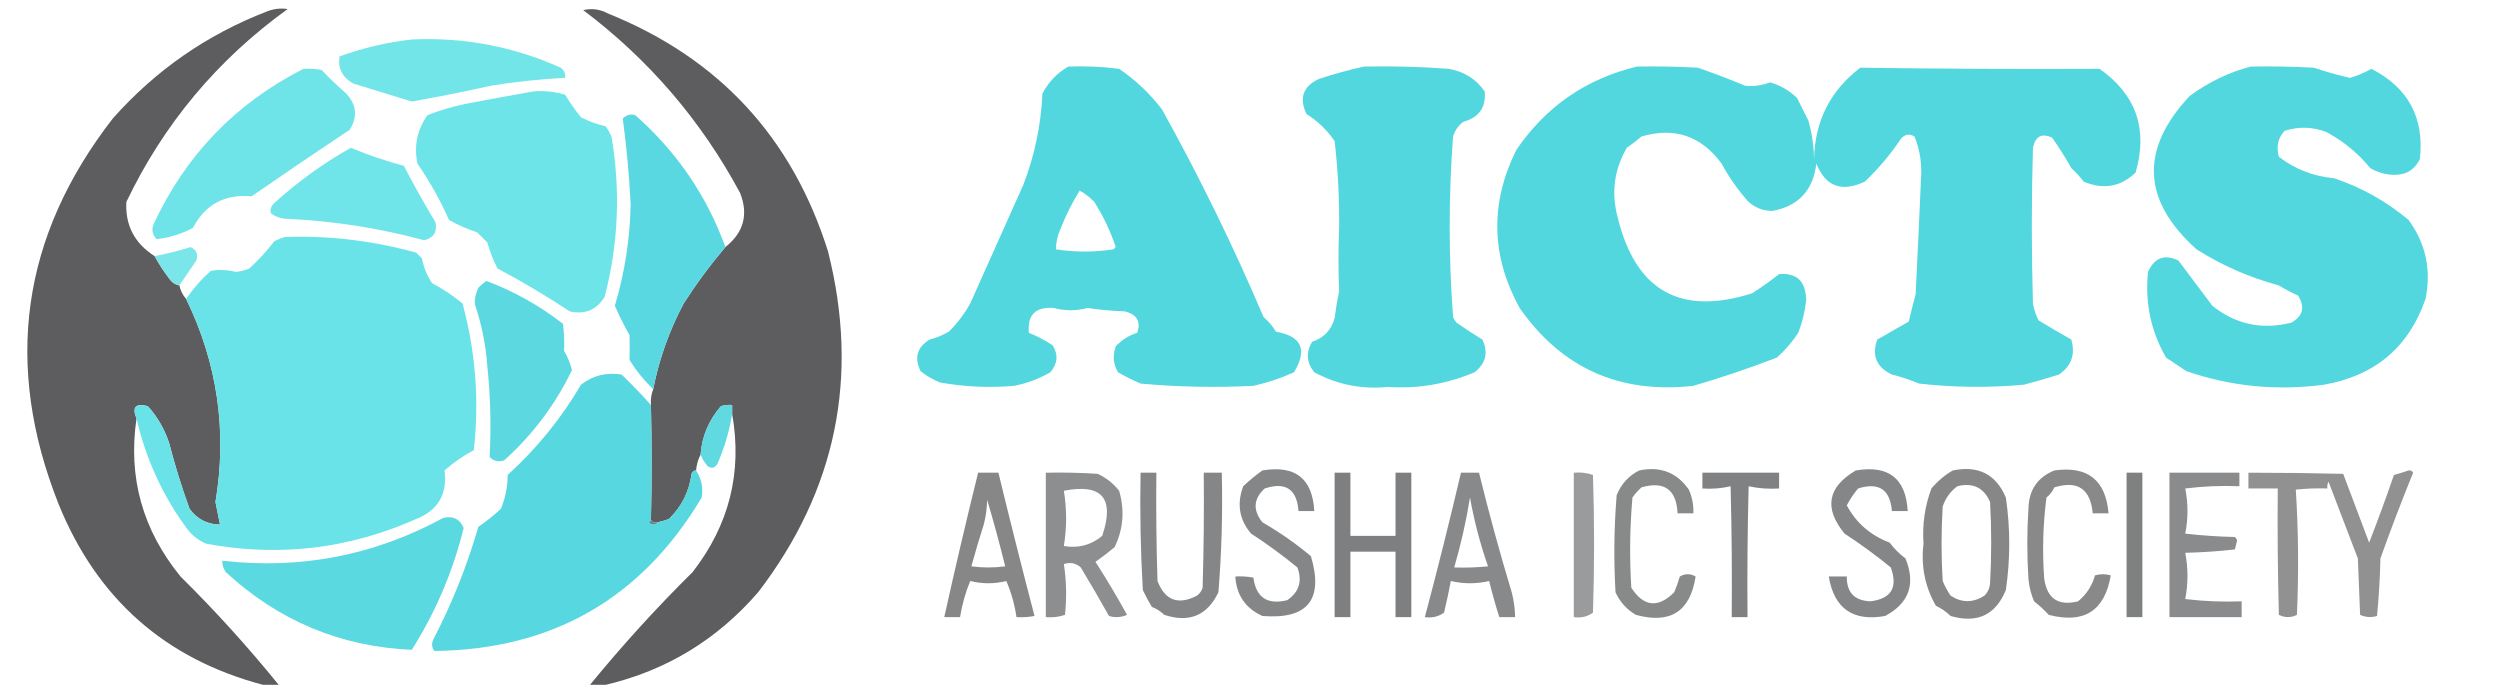 <?xml version="1.0" encoding="UTF-8"?>
<!DOCTYPE svg PUBLIC "-//W3C//DTD SVG 1.1//EN" "http://www.w3.org/Graphics/SVG/1.1/DTD/svg11.dtd">
<svg xmlns="http://www.w3.org/2000/svg" version="1.1" width="1108px" height="304px" style="shape-rendering:geometricPrecision; text-rendering:geometricPrecision; image-rendering:optimizeQuality; fill-rule:evenodd; clip-rule:evenodd" xmlns:xlink="http://www.w3.org/1999/xlink">
<g><path style="opacity:0.967" fill="#58585a" d="M 68.5,113.5 C 70.397,116.947 72.563,120.28 75,123.5C 76.129,125.141 77.629,126.141 79.5,126.5C 79.993,128.819 80.993,130.819 82.5,132.5C 96.401,161.04 100.735,191.04 95.5,222.5C 96.174,225.842 96.841,229.175 97.5,232.5C 91.86,232.429 87.36,230.096 84,225.5C 80.54,215.996 77.54,206.329 75,196.5C 72.984,190.297 69.817,184.797 65.5,180C 60.083,178.58 58.417,180.414 60.5,185.5C 56.678,211.53 63.178,234.863 80,255.5C 95.446,270.773 109.946,286.773 123.5,303.5C 121.167,303.5 118.833,303.5 116.5,303.5C 73.172,292.021 43.005,265.354 26,223.5C 1.443,161.738 9.443,104.738 50,52.5C 68.978,31.095 91.812,15.262 118.5,5C 121.442,3.876 124.442,3.542 127.5,4C 96.348,26.476 72.514,54.976 56,89.5C 55.456,99.83 59.623,107.83 68.5,113.5 Z"/></g>
<g><path style="opacity:0.967" fill="#58585a" d="M 268.5,303.5 C 266.167,303.5 263.833,303.5 261.5,303.5C 275.778,286.053 290.945,269.387 307,253.5C 323.223,232.609 329.056,209.276 324.5,183.5C 324.5,182.167 324.5,180.833 324.5,179.5C 322.801,179.34 321.134,179.506 319.5,180C 314.051,186.367 311.051,193.534 310.5,201.5C 309.388,203.599 308.721,205.933 308.5,208.5C 307.503,208.47 306.836,208.97 306.5,210C 305.441,217.866 302.108,224.532 296.5,230C 294.846,230.608 293.179,231.108 291.5,231.5C 290.209,231.737 289.209,231.404 288.5,230.5C 288.898,213.537 288.898,196.537 288.5,179.5C 288.298,177.05 288.631,174.717 289.5,172.5C 292.076,159.279 296.576,146.613 303,134.5C 308.637,125.707 314.804,117.374 321.5,109.5C 329.614,103.041 331.781,95.041 328,85.5C 310.746,53.413 287.579,26.413 258.5,4.5C 262.269,3.573 265.936,4.073 269.5,6C 318.657,25.822 351.157,60.988 367,111.5C 380.975,166.961 370.642,217.294 336,262.5C 317.819,283.497 295.319,297.164 268.5,303.5 Z"/></g>
<g><path style="opacity:0.922" fill="#67e3e7" d="M 182.5,17.5 C 205.524,16.431 227.524,20.597 248.5,30C 250.037,31.11 250.703,32.61 250.5,34.5C 239.442,35.046 228.442,36.212 217.5,38C 205.811,40.605 194.144,42.938 182.5,45C 173.877,42.335 165.21,39.668 156.5,37C 151.67,34.23 149.67,30.23 150.5,25C 160.991,21.209 171.657,18.709 182.5,17.5 Z"/></g>
<g><path style="opacity:1" fill="#52d7df" d="M 473.5,29.5 C 481.044,29.216 488.544,29.55 496,30.5C 503.325,35.492 509.658,41.492 515,48.5C 531.606,78.379 546.606,109.045 560,140.5C 562.209,142.373 564.042,144.54 565.5,147C 576.922,149.004 579.589,155.004 573.5,165C 567.694,167.617 561.694,169.617 555.5,171C 538.804,171.853 522.137,171.52 505.5,170C 502.079,168.525 498.746,166.859 495.5,165C 493.374,161.361 493.041,157.528 494.5,153.5C 497.099,150.679 500.266,148.679 504,147.5C 505.753,142.53 503.919,139.363 498.5,138C 492.917,137.809 487.417,137.309 482,136.5C 477,137.833 472,137.833 467,136.5C 458.921,135.912 455.255,139.578 456,147.5C 459.653,148.964 463.153,150.797 466.5,153C 469.114,157.16 468.781,161.16 465.5,165C 460.504,167.885 455.171,169.885 449.5,171C 438.418,171.95 427.418,171.45 416.5,169.5C 413.429,168.215 410.596,166.549 408,164.5C 405.095,158.57 406.429,153.903 412,150.5C 414.995,149.724 417.828,148.557 420.5,147C 424.273,143.282 427.44,139.116 430,134.5C 437.828,117.021 445.662,99.521 453.5,82C 458.527,69.019 461.36,55.519 462,41.5C 464.663,36.338 468.496,32.338 473.5,29.5 Z M 478.5,84.5 C 480.877,85.786 483.044,87.452 485,89.5C 488.953,95.741 492.12,102.408 494.5,109.5C 494.167,109.833 493.833,110.167 493.5,110.5C 484.97,111.822 476.47,111.822 468,110.5C 468.015,107.43 468.682,104.43 470,101.5C 472.345,95.477 475.178,89.811 478.5,84.5 Z"/></g>
<g><path style="opacity:1" fill="#52d7df" d="M 604.5,29.5 C 617.022,29.236 629.522,29.569 642,30.5C 648.793,31.636 654.126,34.97 658,40.5C 658.705,47.558 655.538,52.058 648.5,54C 646.294,55.684 644.794,57.85 644,60.5C 642,87.167 642,113.833 644,140.5C 644.374,141.416 644.874,142.25 645.5,143C 649.248,145.624 653.081,148.124 657,150.5C 659.7,156.267 658.533,161.1 653.5,165C 641.213,170.21 628.379,172.377 615,171.5C 603.464,172.624 592.631,170.457 582.5,165C 579.034,160.714 578.701,156.214 581.5,151.5C 586.721,149.779 590.054,146.279 591.5,141C 592.024,136.931 592.69,132.931 593.5,129C 593.114,119.79 593.114,110.456 593.5,101C 593.642,88.112 592.975,75.279 591.5,62.5C 588.145,57.645 583.978,53.645 579,50.5C 575.686,43.428 577.519,38.261 584.5,35C 591.206,32.784 597.872,30.95 604.5,29.5 Z"/></g>
<g><path style="opacity:1" fill="#52d7df" d="M 725.5,29.5 C 734.506,29.334 743.506,29.5 752.5,30C 759.591,32.474 766.591,35.141 773.5,38C 777.248,38.387 780.915,37.887 784.5,36.5C 789.081,37.792 793.081,40.125 796.5,43.5C 798.173,46.868 799.84,50.202 801.5,53.5C 803.046,59.039 803.88,64.706 804,70.5C 804.347,53.638 811.18,40.138 824.5,30C 859.873,30.499 895.206,30.665 930.5,30.5C 946.744,41.894 952.077,57.227 946.5,76.5C 939.868,82.841 932.201,84.175 923.5,80.5C 921.851,78.35 920.018,76.35 918,74.5C 915.406,69.858 912.572,65.358 909.5,61C 904.912,58.881 902.079,60.381 901,65.5C 900.333,88.5 900.333,111.5 901,134.5C 901.452,137.149 902.286,139.649 903.5,142C 908.293,144.918 913.126,147.751 918,150.5C 919.879,157.101 918.046,162.268 912.5,166C 907.365,167.627 902.199,169.127 897,170.5C 881.483,171.909 865.983,171.742 850.5,170C 846.654,168.368 842.654,167.034 838.5,166C 831.639,162.742 829.473,157.575 832,150.5C 836.667,147.833 841.333,145.167 846,142.5C 846.909,138.46 847.909,134.46 849,130.5C 849.914,112.503 850.747,94.503 851.5,76.5C 851.572,70.927 850.572,65.593 848.5,60.5C 846.249,59.135 844.249,59.469 842.5,61.5C 837.872,68.419 832.539,74.752 826.5,80.5C 816.24,85.338 809.073,82.671 805,72.5C 803.621,84.332 797.121,91.332 785.5,93.5C 781.205,93.459 777.538,91.959 774.5,89C 770.035,83.889 766.201,78.389 763,72.5C 753.954,60.207 742.121,56.207 727.5,60.5C 725.424,62.288 723.257,63.954 721,65.5C 715.361,75.252 714.027,85.585 717,96.5C 724.934,128.882 744.767,140.049 776.5,130C 780.639,127.361 784.639,124.528 788.5,121.5C 796.353,120.844 800.353,124.678 800.5,133C 799.967,138 798.801,142.833 797,147.5C 794.286,151.621 791.119,155.287 787.5,158.5C 775.38,163.151 763.046,167.318 750.5,171C 717.812,174.648 692.146,163.148 673.5,136.5C 660.819,113.445 660.319,90.112 672,66.5C 685.057,47.278 702.891,34.945 725.5,29.5 Z"/></g>
<g><path style="opacity:1" fill="#52d7df" d="M 997.5,29.5 C 1006.84,29.334 1016.17,29.5 1025.5,30C 1030.74,31.781 1036.07,33.281 1041.5,34.5C 1044.83,33.543 1048,32.21 1051,30.5C 1067.36,38.882 1074.52,52.215 1072.5,70.5C 1070.2,75.236 1066.37,77.57 1061,77.5C 1057.24,77.414 1053.74,76.414 1050.5,74.5C 1045.07,67.868 1038.57,62.535 1031,58.5C 1024.87,56.169 1018.71,56.002 1012.5,58C 1009.57,61.257 1008.74,65.091 1010,69.5C 1017.18,75.007 1025.34,78.174 1034.5,79C 1046.69,83.095 1057.69,89.261 1067.5,97.5C 1075.12,107.946 1077.62,119.612 1075,132.5C 1067.58,153.87 1052.58,166.537 1030,170.5C 1009.1,173.287 988.766,171.287 969,164.5C 965.993,162.497 962.993,160.497 960,158.5C 953.253,146.771 950.587,134.104 952,120.5C 954.883,114.162 959.383,112.495 965.5,115.5C 970.491,122.138 975.491,128.805 980.5,135.5C 990.811,143.779 1002.48,146.279 1015.5,143C 1020.68,140.109 1021.68,136.109 1018.5,131C 1015.56,129.687 1012.72,128.187 1010,126.5C 996.985,122.999 984.819,117.666 973.5,110.5C 949.331,88.816 948.331,66.149 970.5,42.5C 978.786,36.419 987.786,32.086 997.5,29.5 Z"/></g>
<g><path style="opacity:0.951" fill="#67e3e7" d="M 134.5,30.5 C 137.187,30.336 139.854,30.503 142.5,31C 146.015,34.682 149.682,38.182 153.5,41.5C 158.054,46.48 158.554,51.814 155,57.5C 140.413,67.21 125.913,77.043 111.5,87C 99.631,85.932 90.964,90.598 85.5,101C 80.405,103.7 75.071,105.367 69.5,106C 67.604,104.192 67.104,102.025 68,99.5C 82.244,68.758 104.411,45.758 134.5,30.5 Z"/></g>
<g><path style="opacity:0.968" fill="#67e3e7" d="M 236.5,40.5 C 241.297,40.121 245.964,40.621 250.5,42C 252.587,45.508 254.92,48.842 257.5,52C 260.993,53.791 264.659,55.124 268.5,56C 269.46,57.419 270.293,58.919 271,60.5C 275.084,84.393 274.084,108.059 268,131.5C 264.434,137.364 259.267,139.53 252.5,138C 242.164,131.163 231.497,124.83 220.5,119C 218.613,115.341 217.113,111.508 216,107.5C 214.5,106 213,104.5 211.5,103C 207.15,101.551 202.984,99.718 199,97.5C 195.108,88.714 190.441,80.38 185,72.5C 183.412,64.575 184.912,57.409 189.5,51C 195.019,48.87 200.686,47.203 206.5,46C 216.626,44.073 226.626,42.239 236.5,40.5 Z"/></g>
<g><path style="opacity:0.956" fill="#52d6df" d="M 321.5,109.5 C 314.804,117.374 308.637,125.707 303,134.5C 296.576,146.613 292.076,159.279 289.5,172.5C 285.455,168.62 281.955,164.287 279,159.5C 279.108,155.843 279.108,152.177 279,148.5C 276.585,144.263 274.419,139.93 272.5,135.5C 276.889,120.833 279.222,105.833 279.5,90.5C 278.865,77.735 277.698,65.068 276,52.5C 277.599,50.964 279.433,50.464 281.5,51C 299.867,67.176 313.2,86.676 321.5,109.5 Z"/></g>
<g><path style="opacity:0.936" fill="#67e3e7" d="M 155.5,65.5 C 163.084,68.693 170.917,71.36 179,73.5C 183.413,81.995 188.08,90.328 193,98.5C 193.877,102.745 192.21,105.412 188,106.5C 168.192,101.115 148.025,97.949 127.5,97C 124.666,96.955 122.166,96.121 120,94.5C 119.685,93.092 120.018,91.759 121,90.5C 131.594,80.799 143.094,72.465 155.5,65.5 Z"/></g>
<g><path style="opacity:0.98" fill="#66e2e7" d="M 60.5,185.5 C 58.417,180.414 60.083,178.58 65.5,180C 69.817,184.797 72.984,190.297 75,196.5C 77.54,206.329 80.54,215.996 84,225.5C 87.36,230.096 91.86,232.429 97.5,232.5C 96.841,229.175 96.174,225.842 95.5,222.5C 100.735,191.04 96.401,161.04 82.5,132.5C 85.615,127.883 89.281,123.716 93.5,120C 97.189,119.419 100.856,119.585 104.5,120.5C 106.577,120.308 108.577,119.808 110.5,119C 114.479,115.352 118.145,111.352 121.5,107C 123.087,106.138 124.754,105.471 126.5,105C 146.183,104.377 165.516,106.71 184.5,112C 185.333,112.833 186.167,113.667 187,114.5C 187.748,118.509 189.248,122.176 191.5,125.5C 196.302,128.045 200.802,131.045 205,134.5C 210.787,155.899 212.453,177.566 210,199.5C 205.318,202.007 200.985,205.007 197,208.5C 198.351,218.975 194.184,226.141 184.5,230C 154.657,243.272 123.657,246.939 91.5,241C 88.098,239.6 85.264,237.433 83,234.5C 72.143,219.788 64.643,203.454 60.5,185.5 Z"/></g>
<g><path style="opacity:0.859" fill="#66e1e6" d="M 79.5,126.5 C 77.629,126.141 76.129,125.141 75,123.5C 72.563,120.28 70.397,116.947 68.5,113.5C 73.898,112.484 79.231,111.15 84.5,109.5C 87.089,110.722 87.923,112.722 87,115.5C 84.49,119.195 81.99,122.862 79.5,126.5 Z"/></g>
<g><path style="opacity:0.938" fill="#52d7df" d="M 215.5,124.5 C 227.763,129.08 239.096,135.413 249.5,143.5C 250.019,147.449 250.186,151.449 250,155.5C 251.588,158.174 252.755,161.008 253.5,164C 246.197,179.234 236.197,192.567 223.5,204C 220.975,204.896 218.808,204.396 217,202.5C 217.715,189.165 217.382,175.832 216,162.5C 215.343,153.057 213.51,143.89 210.5,135C 210.265,132.606 210.765,130.106 212,127.5C 213.145,126.364 214.312,125.364 215.5,124.5 Z"/></g>
<g><path style="opacity:0.972" fill="#52d6df" d="M 288.5,179.5 C 288.898,196.537 288.898,213.537 288.5,230.5C 287.249,231.472 287.582,232.139 289.5,232.5C 290.416,232.457 291.083,232.124 291.5,231.5C 293.179,231.108 294.846,230.608 296.5,230C 302.108,224.532 305.441,217.866 306.5,210C 306.836,208.97 307.503,208.47 308.5,208.5C 310.877,212.144 311.711,216.144 311,220.5C 284.293,265.275 244.793,287.942 192.5,288.5C 191.369,286.926 191.202,285.259 192,283.5C 200.303,267.55 206.97,250.883 212,233.5C 215.516,231.074 218.849,228.407 222,225.5C 223.98,220.723 224.98,215.723 225,210.5C 237.886,198.786 248.72,185.452 257.5,170.5C 262.786,166.407 268.786,164.907 275.5,166C 280.037,170.369 284.37,174.869 288.5,179.5 Z"/></g>
<g><path style="opacity:0.913" fill="#52d5de" d="M 324.5,183.5 C 323.249,191.087 321.083,198.42 318,205.5C 316.806,207.525 315.306,207.859 313.5,206.5C 312.237,204.971 311.237,203.305 310.5,201.5C 311.051,193.534 314.051,186.367 319.5,180C 321.134,179.506 322.801,179.34 324.5,179.5C 324.5,180.833 324.5,182.167 324.5,183.5 Z"/></g>
<g><path style="opacity:0.72" fill="#575859" d="M 559.5,208.5 C 574.035,206.056 581.702,212.056 582.5,226.5C 580.167,226.5 577.833,226.5 575.5,226.5C 574.772,216.774 569.772,213.44 560.5,216.5C 555.523,221.08 555.19,226.08 559.5,231.5C 567.141,235.897 574.308,240.897 581,246.5C 586.722,265.778 579.556,274.612 559.5,273C 551.969,269.555 547.969,263.722 547.5,255.5C 550.187,255.336 552.854,255.503 555.5,256C 556.685,264.831 561.685,268.164 570.5,266C 575.758,262.401 577.258,257.568 575,251.5C 568.471,246.145 561.638,241.145 554.5,236.5C 549.225,230.328 548.059,223.328 551,215.5C 553.779,212.867 556.612,210.534 559.5,208.5 Z"/></g>
<g><path style="opacity:0.704" fill="#575859" d="M 726.5,208.5 C 735.841,206.552 743.175,209.385 748.5,217C 749.975,220.35 750.642,223.85 750.5,227.5C 748.167,227.5 745.833,227.5 743.5,227.5C 742.977,216.943 737.643,213.11 727.5,216C 725.981,217.351 724.648,218.851 723.5,220.5C 722.334,233.821 722.167,247.154 723,260.5C 728.52,268.955 734.854,269.622 742,262.5C 742.986,260.222 743.82,257.889 744.5,255.5C 746.833,254.167 749.167,254.167 751.5,255.5C 749.112,271.037 740.279,276.704 725,272.5C 720.914,270.084 717.914,266.751 716,262.5C 715.167,248.155 715.334,233.822 716.5,219.5C 718.486,214.518 721.819,210.851 726.5,208.5 Z"/></g>
<g><path style="opacity:0.72" fill="#575859" d="M 822.5,208.5 C 837.024,206.043 844.691,212.043 845.5,226.5C 843.167,226.5 840.833,226.5 838.5,226.5C 837.706,216.94 832.706,213.607 823.5,216.5C 821.562,218.799 819.896,221.299 818.5,224C 822.7,231.795 829.034,237.295 837.5,240.5C 839.5,243.167 841.833,245.5 844.5,247.5C 849.12,258.812 846.12,267.312 835.5,273C 821.227,275.551 812.894,269.718 810.5,255.5C 813.167,255.5 815.833,255.5 818.5,255.5C 818.404,262.571 821.904,266.238 829,266.5C 838.22,265.361 841.22,260.361 838,251.5C 831.471,246.145 824.638,241.145 817.5,236.5C 808.272,225.212 809.939,215.879 822.5,208.5 Z"/></g>
<g><path style="opacity:0.713" fill="#575859" d="M 865.5,208.5 C 876.784,206.182 884.618,210.182 889,220.5C 891,234.167 891,247.833 889,261.5C 884.452,272.589 876.285,276.422 864.5,273C 862.595,271.13 860.428,269.63 858,268.5C 853.141,260.039 851.308,250.873 852.5,241C 851.902,232.541 853.069,224.375 856,216.5C 858.795,213.189 861.961,210.523 865.5,208.5 Z M 867.5,215.5 C 874.396,213.78 879.23,216.113 882,222.5C 882.667,234.5 882.667,246.5 882,258.5C 881.837,260.676 881.004,262.509 879.5,264C 874.44,267.222 869.44,267.222 864.5,264C 863.113,261.955 861.946,259.788 861,257.5C 860.333,246.5 860.333,235.5 861,224.5C 862.256,220.758 864.423,217.758 867.5,215.5 Z"/></g>
<g><path style="opacity:0.701" fill="#575859" d="M 910.5,208.5 C 925.27,206.428 933.27,212.762 934.5,227.5C 932.167,227.5 929.833,227.5 927.5,227.5C 926.477,216.662 920.81,212.828 910.5,216C 909.696,217.771 908.529,219.271 907,220.5C 905.443,232.451 905.109,244.451 906,256.5C 907.28,265.353 912.28,268.687 921,266.5C 924.725,263.446 927.225,259.613 928.5,255C 930.833,254.333 933.167,254.333 935.5,255C 932.821,270.75 923.655,276.583 908,272.5C 906.004,270.339 903.838,268.339 901.5,266.5C 900.134,263.308 899.301,259.974 899,256.5C 898.333,246.167 898.333,235.833 899,225.5C 899.185,217.181 903.018,211.515 910.5,208.5 Z"/></g>
<g><path style="opacity:0.654" fill="#575859" d="M 1067.5,208.5 C 1068.38,208.369 1069.04,208.702 1069.5,209.5C 1064.4,222.036 1059.57,234.703 1055,247.5C 1054.82,256.078 1054.32,264.578 1053.5,273C 1050.9,273.769 1048.4,273.602 1046,272.5C 1045.67,264.167 1045.33,255.833 1045,247.5C 1040.66,236.143 1036.33,224.81 1032,213.5C 1031.52,214.448 1031.35,215.448 1031.5,216.5C 1026.82,216.334 1022.15,216.501 1017.5,217C 1018.66,235.426 1018.83,253.926 1018,272.5C 1015.33,273.833 1012.67,273.833 1010,272.5C 1009.5,253.836 1009.33,235.17 1009.5,216.5C 1005.17,216.5 1000.83,216.5 996.5,216.5C 996.5,214.167 996.5,211.833 996.5,209.5C 1010.66,209.498 1024.66,209.665 1038.5,210C 1042.33,220.143 1046.16,230.31 1050,240.5C 1053.87,230.57 1057.53,220.57 1061,210.5C 1063.28,209.883 1065.44,209.216 1067.5,208.5 Z"/></g>
<g><path style="opacity:0.711" fill="#575859" d="M 433.5,209.5 C 436.5,209.5 439.5,209.5 442.5,209.5C 447.647,230.739 452.98,251.906 458.5,273C 455.854,273.497 453.187,273.664 450.5,273.5C 449.689,267.927 448.189,262.594 446,257.5C 440.667,258.833 435.333,258.833 430,257.5C 427.886,262.618 426.386,267.951 425.5,273.5C 423.167,273.5 420.833,273.5 418.5,273.5C 423.253,252.061 428.253,230.728 433.5,209.5 Z M 437.5,221.5 C 440.364,231.11 443.031,240.943 445.5,251C 440.5,251.667 435.5,251.667 430.5,251C 432.211,244.764 434.044,238.597 436,232.5C 436.936,228.886 437.436,225.22 437.5,221.5 Z"/></g>
<g><path style="opacity:0.672" fill="#575859" d="M 463.5,209.5 C 471.174,209.334 478.841,209.5 486.5,210C 490.235,211.73 493.402,214.23 496,217.5C 498.522,226.163 497.856,234.497 494,242.5C 491.257,244.788 488.423,246.955 485.5,249C 490.446,256.678 495.113,264.511 499.5,272.5C 496.894,273.652 494.227,273.818 491.5,273C 487.473,265.784 483.307,258.617 479,251.5C 476.847,249.556 474.347,249.056 471.5,250C 472.647,257.42 472.813,264.92 472,272.5C 469.281,273.444 466.448,273.777 463.5,273.5C 463.5,252.167 463.5,230.833 463.5,209.5 Z M 471.5,217.5 C 488.457,214.195 494.124,220.862 488.5,237.5C 483.565,241.59 477.899,243.09 471.5,242C 472.828,233.735 472.828,225.568 471.5,217.5 Z"/></g>
<g><path style="opacity:0.72" fill="#575859" d="M 505.5,209.5 C 507.833,209.5 510.167,209.5 512.5,209.5C 512.333,225.503 512.5,241.503 513,257.5C 516.348,266.134 522.182,268.301 530.5,264C 531.701,263.097 532.535,261.931 533,260.5C 533.5,243.503 533.667,226.503 533.5,209.5C 536.167,209.5 538.833,209.5 541.5,209.5C 541.93,227.214 541.43,244.881 540,262.5C 535.075,272.817 527.075,276.15 516,272.5C 514.414,270.956 512.58,269.789 510.5,269C 509.035,266.57 507.702,264.07 506.5,261.5C 505.5,244.179 505.167,226.846 505.5,209.5 Z"/></g>
<g><path style="opacity:0.763" fill="#575859" d="M 591.5,209.5 C 593.833,209.5 596.167,209.5 598.5,209.5C 598.5,218.833 598.5,228.167 598.5,237.5C 605.167,237.5 611.833,237.5 618.5,237.5C 618.5,228.167 618.5,218.833 618.5,209.5C 620.833,209.5 623.167,209.5 625.5,209.5C 625.5,230.833 625.5,252.167 625.5,273.5C 623.167,273.5 620.833,273.5 618.5,273.5C 618.5,263.833 618.5,254.167 618.5,244.5C 611.833,244.5 605.167,244.5 598.5,244.5C 598.5,254.167 598.5,263.833 598.5,273.5C 596.167,273.5 593.833,273.5 591.5,273.5C 591.5,252.167 591.5,230.833 591.5,209.5 Z"/></g>
<g><path style="opacity:0.706" fill="#575859" d="M 647.5,209.5 C 650.167,209.5 652.833,209.5 655.5,209.5C 659.875,227.336 664.708,245.003 670,262.5C 670.936,266.114 671.436,269.78 671.5,273.5C 669.167,273.5 666.833,273.5 664.5,273.5C 662.819,268.279 661.319,262.945 660,257.5C 654.333,258.833 648.667,258.833 643,257.5C 642.128,262.195 641.128,266.861 640,271.5C 637.519,273.314 634.685,273.98 631.5,273.5C 637.142,252.267 642.475,230.933 647.5,209.5 Z M 651.5,220.5 C 653.338,230.844 656.005,241.011 659.5,251C 654.511,251.499 649.511,251.666 644.5,251.5C 647.459,241.381 649.792,231.048 651.5,220.5 Z"/></g>
<g><path style="opacity:0.594" fill="#575859" d="M 697.5,209.5 C 700.448,209.223 703.281,209.556 706,210.5C 706.667,230.833 706.667,251.167 706,271.5C 703.544,273.321 700.711,273.988 697.5,273.5C 697.5,252.167 697.5,230.833 697.5,209.5 Z"/></g>
<g><path style="opacity:0.753" fill="#575859" d="M 754.5,209.5 C 765.833,209.5 777.167,209.5 788.5,209.5C 788.5,211.833 788.5,214.167 788.5,216.5C 783.901,216.8 779.401,216.467 775,215.5C 774.5,234.83 774.333,254.164 774.5,273.5C 772.167,273.5 769.833,273.5 767.5,273.5C 767.667,254.164 767.5,234.83 767,215.5C 762.934,216.464 758.767,216.797 754.5,216.5C 754.5,214.167 754.5,211.833 754.5,209.5 Z"/></g>
<g><path style="opacity:0.761" fill="#575859" d="M 942.5,209.5 C 944.833,209.5 947.167,209.5 949.5,209.5C 949.5,230.833 949.5,252.167 949.5,273.5C 947.167,273.5 944.833,273.5 942.5,273.5C 942.5,252.167 942.5,230.833 942.5,209.5 Z"/></g>
<g><path style="opacity:0.694" fill="#575859" d="M 961.5,209.5 C 971.833,209.5 982.167,209.5 992.5,209.5C 992.5,211.5 992.5,213.5 992.5,215.5C 984.472,215.169 976.472,215.502 968.5,216.5C 969.833,223.167 969.833,229.833 968.5,236.5C 975.811,237.331 983.144,237.831 990.5,238C 990.957,238.414 991.291,238.914 991.5,239.5C 991.167,240.833 990.833,242.167 990.5,243.5C 983.189,244.331 975.856,244.831 968.5,245C 969.819,251.803 969.819,258.637 968.5,265.5C 976.807,266.498 985.14,266.831 993.5,266.5C 993.5,268.833 993.5,271.167 993.5,273.5C 982.833,273.5 972.167,273.5 961.5,273.5C 961.5,252.167 961.5,230.833 961.5,209.5 Z"/></g>
<g><path style="opacity:0.949" fill="#52d7df" d="M 196.5,229.5 C 200.833,228.535 203.833,230.035 205.5,234C 200.743,253.279 193.077,271.279 182.5,288C 150.928,286.642 123.428,275.142 100,253.5C 98.991,251.975 98.491,250.308 98.5,248.5C 133.31,252.48 165.977,246.146 196.5,229.5 Z"/></g>
<g><path style="opacity:1" fill="#568f93" d="M 288.5,230.5 C 289.209,231.404 290.209,231.737 291.5,231.5C 291.083,232.124 290.416,232.457 289.5,232.5C 287.582,232.139 287.249,231.472 288.5,230.5 Z"/></g>
</svg>
